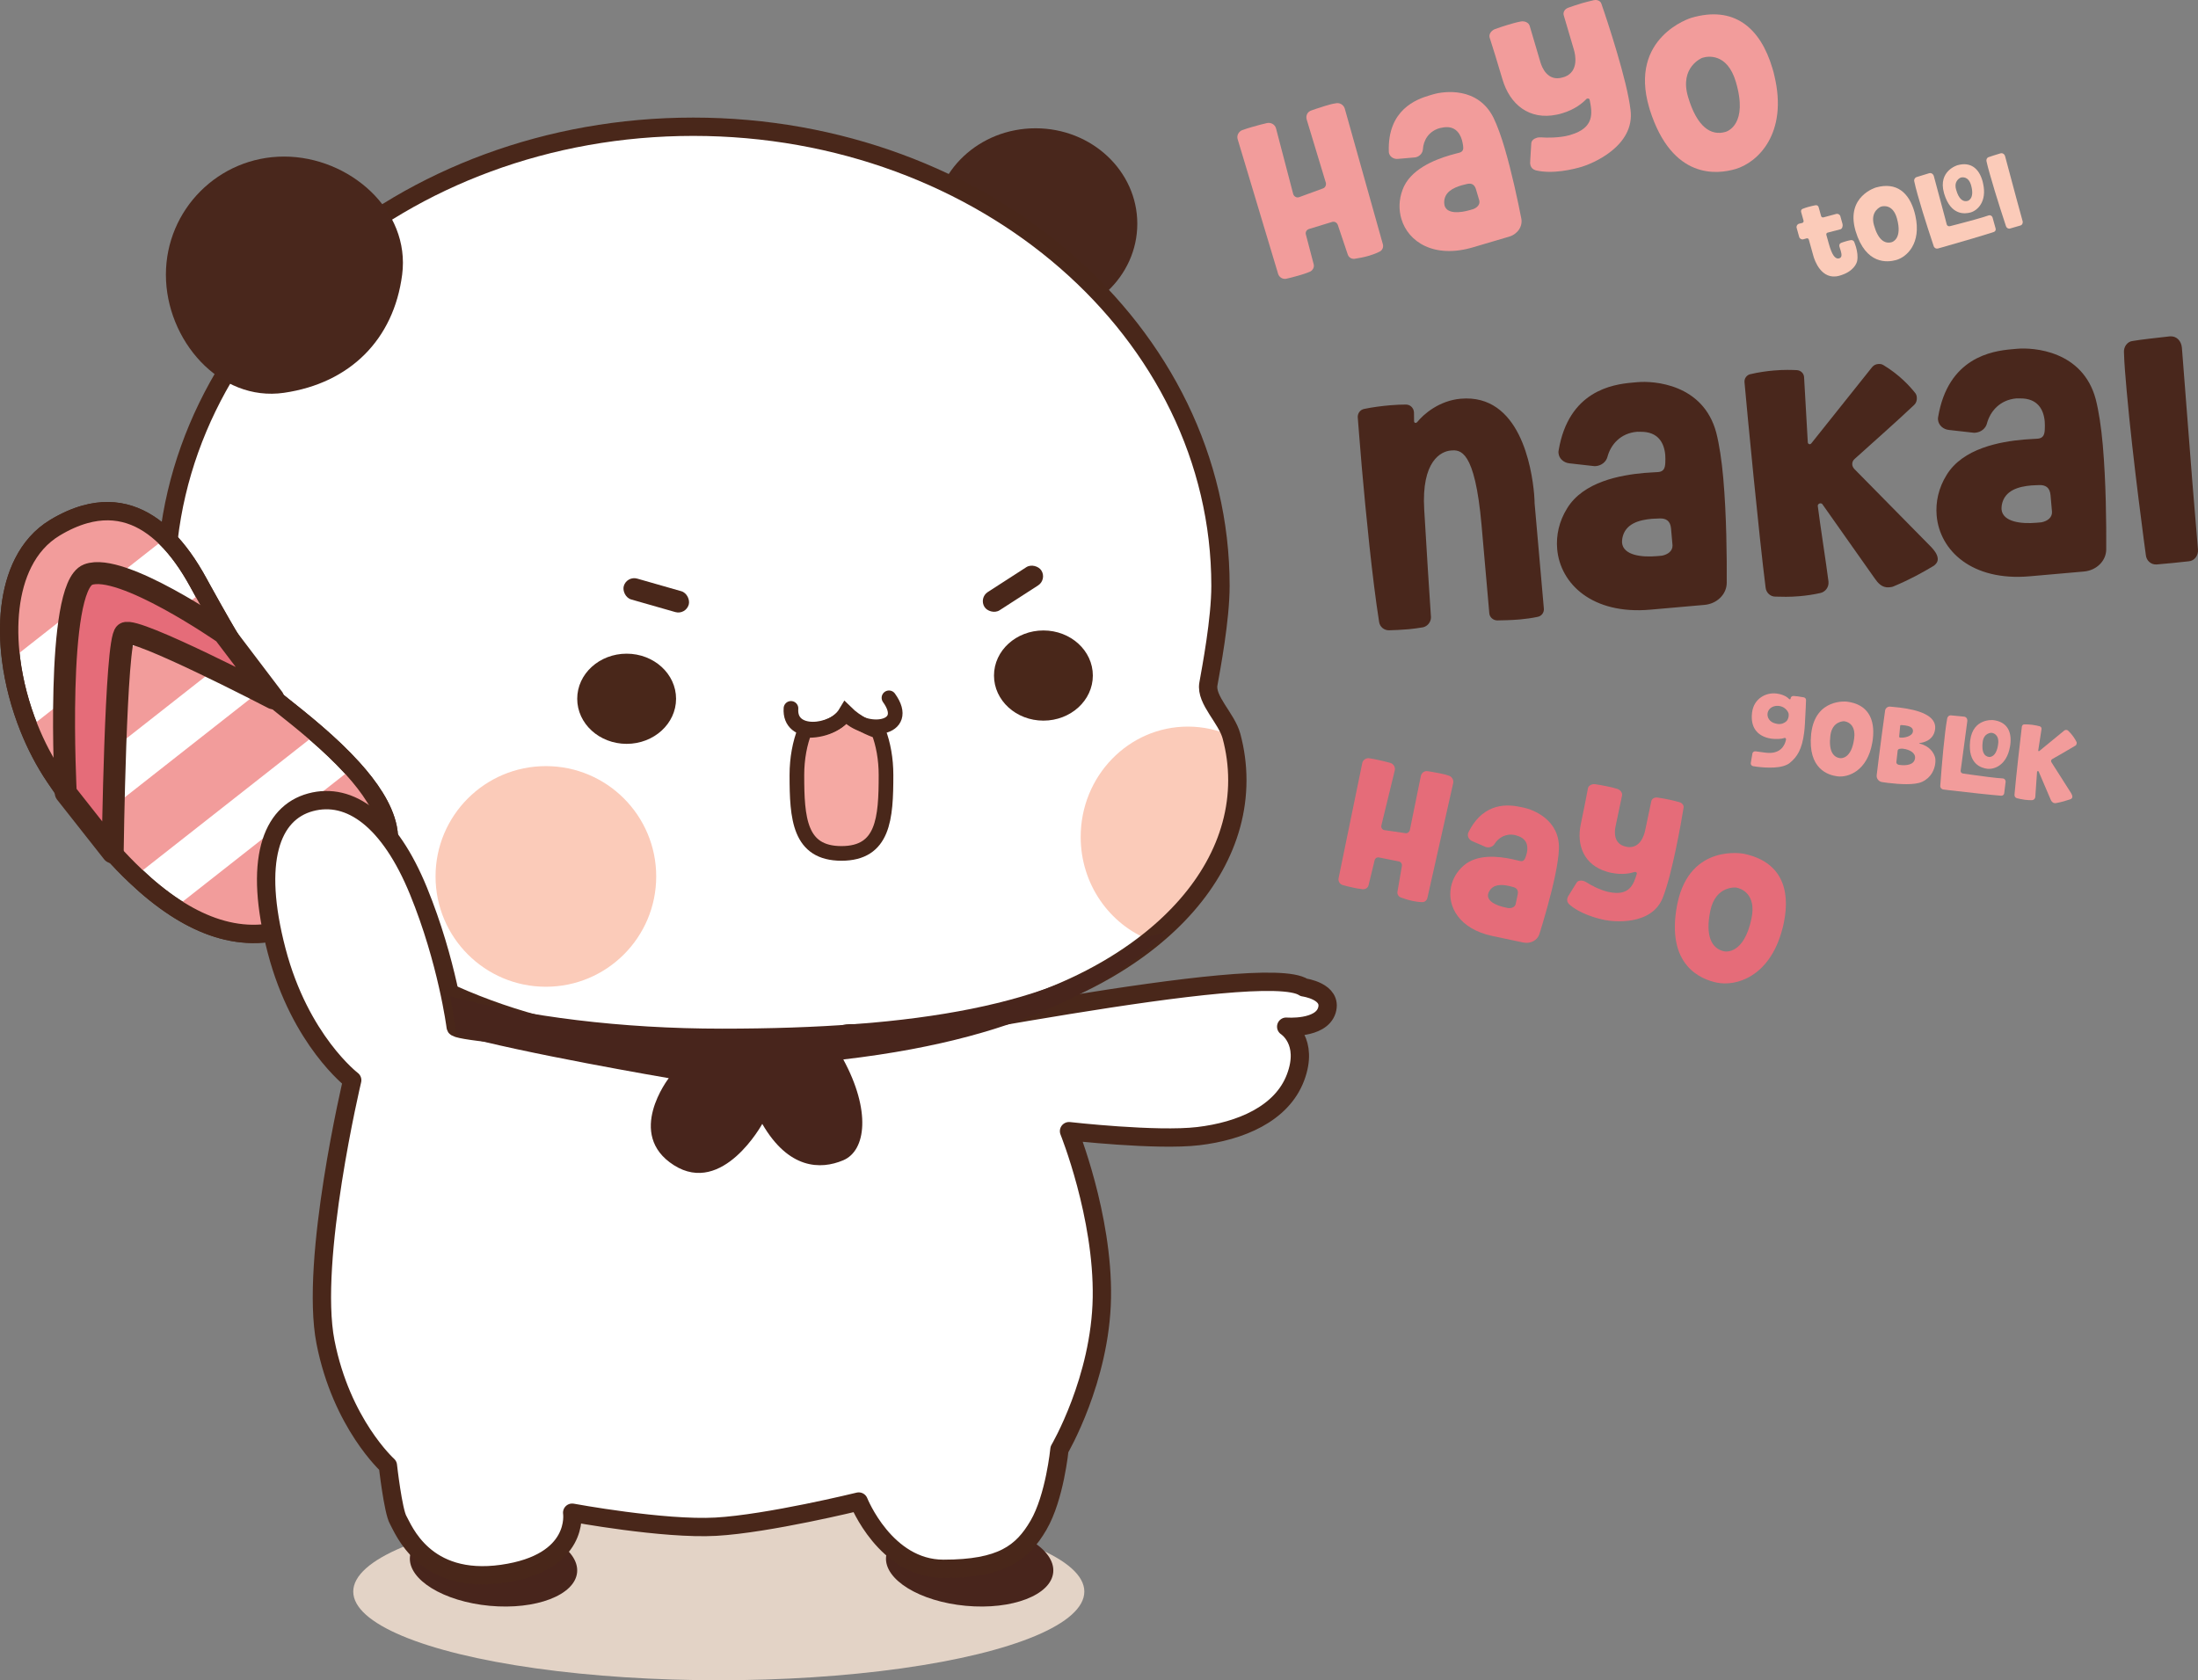 <?xml version="1.0" encoding="UTF-8"?>
<svg id="Layer_2" data-name="Layer 2" xmlns="http://www.w3.org/2000/svg" xmlns:xlink="http://www.w3.org/1999/xlink" viewBox="0 0 11999.82 9173.99">
  <rect x="0" y="0" width="11999.82" height="9173.99" fill="#808080" stroke="none"/>
  <defs>
    <style>
      .cls-1, .cls-2, .cls-3, .cls-4, .cls-5 {
        stroke: #49271a;
      }

      .cls-1, .cls-6 {
        fill: #fff;
      }

      .cls-1, .cls-3 {
        stroke-width: 100px;
      }

      .cls-1, .cls-3, .cls-4, .cls-5 {
        stroke-linecap: round;
        stroke-linejoin: round;
      }

      .cls-2 {
        fill: #f5a9a3;
        stroke-miterlimit: 10;
      }

      .cls-2, .cls-4 {
        stroke-width: 80px;
      }

      .cls-7 {
        clip-path: url(#clippath);
      }

      .cls-8 {
        fill: #f29c9b;
      }

      .cls-9, .cls-5 {
        fill: #e56c79;
      }

      .cls-10 {
        fill: #e3d3c6;
      }

      .cls-11 {
        fill: #fbcbb9;
      }

      .cls-12 {
        fill: #49271a;
      }

      .cls-13 {
        fill: #49271c;
      }

      .cls-14 {
        fill: #48251c;
      }

      .cls-3, .cls-4 {
        fill: none;
      }

      .cls-5 {
        stroke-width: 120px;
      }
    </style>
    <clipPath id="clippath">
      <path class="cls-1" d="M6755.16,4259.8c0,331.38-178.54,635.47-476.27,873.51-388.01,310.35-978.35,508.46-1639.59,508.46-62.23,0-176.62,76.86-237.43,73.4-215.08,44.67-386.68-10.26-617.41-10.26-1589.88,0-2878.72-1122.18-2878.72-2506.46S2194.58,692,3784.46,692s2878.66,1122.18,2878.66,2506.46c0,184.07-50.55,448.94-66.01,536.36s99.48,185.53,126.05,284.34c21.02,78.15,32,158.55,32,240.65Z"/>
    </clipPath>
  </defs>
  <g id="Layer_2-2" data-name="Layer 2">
    <ellipse class="cls-10" cx="3924.18" cy="8689.87" rx="1995.64" ry="484.12"/>
    <ellipse class="cls-13" cx="5653.68" cy="1221.6" rx="555.32" ry="521.2"/>
    <ellipse class="cls-14" cx="5293.95" cy="8542.77" rx="226.24" ry="458.29" transform="translate(-3701.53 13024.53) rotate(-84.7)"/>
    <ellipse class="cls-14" cx="2694.47" cy="8542.77" rx="226.24" ry="458.29" transform="translate(-6060.76 10436.18) rotate(-84.7)"/>
    <g>
      <path class="cls-6" d="M6755.16,4259.8c0,331.38-178.54,635.47-476.27,873.51-388.01,310.35-978.35,508.46-1639.59,508.46-62.23,0-176.62,76.86-237.43,73.4-215.08,44.67-386.68-10.26-617.41-10.26-1589.88,0-2878.72-1122.18-2878.72-2506.46S2194.58,692,3784.46,692s2878.66,1122.18,2878.66,2506.46c0,184.07-50.55,448.94-66.01,536.36s99.48,185.53,126.05,284.34c21.02,78.15,32,158.55,32,240.65Z"/>
      <g class="cls-7">
        <path class="cls-11" d="M6755.16,4259.8c0,331.38-178.54,635.47-476.27,873.51-221.46-85.81-378.98-305.86-378.98-563.82,0-332.66,261.96-602.35,585.14-602.35,84.78,0,165.37,18.6,238.11,52.02,21.02,78.15,32,158.55,32,240.65Z"/>
      </g>
      <path class="cls-3" d="M6755.16,4259.8c0,331.38-178.54,635.47-476.27,873.51-388.01,310.35-978.35,508.46-1639.59,508.46-62.23,0-176.62,76.86-237.43,73.4-215.08,44.67-386.68-10.26-617.41-10.26-1589.88,0-2878.72-1122.18-2878.72-2506.46S2194.58,692,3784.46,692s2878.66,1122.18,2878.66,2506.46c0,184.07-50.55,448.94-66.01,536.36s99.48,185.53,126.05,284.34c21.02,78.15,32,158.55,32,240.65Z"/>
    </g>
    <circle class="cls-11" cx="2980.17" cy="4785.25" r="602.33"/>
    <ellipse class="cls-12" cx="5696.47" cy="3688.42" rx="269.83" ry="246.17"/>
    <ellipse class="cls-12" cx="3421.11" cy="3815.21" rx="269.83" ry="246.17"/>
    <rect class="cls-12" x="5345.67" y="3155.47" width="368.86" height="118.52" rx="59.26" ry="59.26" transform="translate(-859.68 3510.15) rotate(-32.82)"/>
    <path class="cls-1" d="M1863.6,4893.88c-165.66,147.91-329.07,206.8-485.55,205.16-148.4-1.52-290.54-57.49-422.41-143.54-75.54-49.28-147.67-108.41-215.67-172.95-91.7-86.84-175.93-183.34-250.86-278.39-53.96-68.43-103.13-136.06-146.76-198.78-15.01-21.63-29.41-42.66-43.09-62.9-55.3-81.8-102.76-172.77-140.87-268-48.56-120.99-82.1-248.91-97.96-373.98-24.79-195.44-6.38-383.76,65.93-527.24,40.29-79.97,97.29-146.03,172.89-191.61,57.55-34.7,112.18-58.64,164.08-73.17,178.12-49.89,323.9,10.88,442.41,127.8,66.97,66,125.25,149.92,175.69,241.99,9.24,16.89,18.29,33.36,27.22,49.47,73.65,133.33,135.82,241.14,188.45,327.43,55,90.24,99.6,156.97,136.12,204.67,.36,.49,.79,.97,1.22,1.52,27.1,33.06,155.39,124.21,294.13,244.42,66.12,57.31,134.6,121.24,195.68,188.57,94.01,103.73,170.22,215.67,192.58,324.15,28.56,138.74-30.75,271.88-253.23,375.38Z"/>
    <path class="cls-8" d="M905.74,2936.29L60.43,3600.51c-24.79-195.44-6.38-383.76,65.93-527.24l336.97-264.77c178.12-49.89,323.9,10.88,442.41,127.8Z"/>
    <path class="cls-8" d="M1297.1,3555.17l-954.76,750.21c-15.01-21.63-29.41-42.66-43.09-62.9-55.3-81.8-102.76-172.77-140.87-268l950.26-746.74c73.65,133.33,135.82,241.14,188.45,327.43Z"/>
    <path class="cls-8" d="M1728.57,4005.78l-988.61,776.76c-91.7-86.84-175.93-183.34-250.86-278.39l945.34-742.79c27.1,33.06,155.39,124.21,294.13,244.42Z"/>
    <path class="cls-8" d="M2116.83,4518.5l-738.78,580.54c-148.4-1.52-290.54-57.49-422.41-143.54l968.61-761.14c94.01,103.73,170.22,215.67,192.58,324.15Z"/>
    <path class="cls-3" d="M1863.6,4893.88c-165.66,147.91-329.07,206.8-485.55,205.16-148.4-1.52-290.54-57.49-422.41-143.54-75.54-49.28-147.67-108.41-215.67-172.95-91.7-86.84-175.93-183.34-250.86-278.39-53.96-68.43-103.13-136.06-146.76-198.78-15.01-21.63-29.41-42.66-43.09-62.9-55.3-81.8-102.76-172.77-140.87-268-48.56-120.99-82.1-248.91-97.96-373.98-24.79-195.44-6.38-383.76,65.93-527.24,40.29-79.97,97.29-146.03,172.89-191.61,57.55-34.7,112.18-58.64,164.08-73.17,178.12-49.89,323.9,10.88,442.41,127.8,66.97,66,125.25,149.92,175.69,241.99,9.24,16.89,18.29,33.36,27.22,49.47,73.65,133.33,135.82,241.14,188.45,327.43,55,90.24,99.6,156.97,136.12,204.67,.36,.49,.79,.97,1.22,1.52,27.1,33.06,155.39,124.21,294.13,244.42,66.12,57.31,134.6,121.24,195.68,188.57,94.01,103.73,170.22,215.67,192.58,324.15,28.56,138.74-30.75,271.88-253.23,375.38Z"/>
    <rect class="cls-12" x="3398.06" y="3191.42" width="368.86" height="118.52" rx="59.26" ry="59.26" transform="translate(6134.08 7360.49) rotate(-164.05)"/>
    <path class="cls-2" d="M4837.13,4231.79c0,236.27-13.13,427.76-243.26,427.76s-243.32-191.49-243.32-427.76c0-91.15,16.23-175.63,43.88-245.02,67.24,6.98,176.42-17.35,223.63-97.41,59.92,59.28,132.86,87.94,178.24,105.13,25.83,67.88,40.84,149.49,40.84,237.31Z"/>
    <path class="cls-4" d="M4318.27,3867.73c-11.51,158.98,228.62,133.71,299.79,27.67,102.15,120.83,362.06,90.63,235.22-85.33"/>
    <path class="cls-13" d="M2195.54,1499.74c-45.87,353.86-284.54,592.52-644.9,644.9-352.46,51.23-644.9-288.73-644.9-644.9s288.73-644.9,644.9-644.9,690.69,291.69,644.9,644.9Z"/>
    <path class="cls-1" d="M2487.69,5605.56c-18.29,41.57,1424.46,142.11,1990.16,105.21,318.51-20.77,2419.71-469.57,2640.21-319.72,0,0,158.22,21.29,125.75,125.75-32.47,104.46-221.9,88.76-221.9,88.76,0,0,126.11,79.02,50.72,278.04-75.39,199.02-301.54,292.49-530.71,319.63s-705.6-27.14-705.6-27.14c0,0,186.64,461.89,179.28,908.88-7.36,446.99-231.51,828.25-231.51,828.25,0,0-25.79,262.41-114.46,414.43-88.68,152.01-202.23,237.97-518.93,237.97s-462.38-367.37-462.38-367.37c0,0-494.16,121.3-779.87,137.4-285.71,16.1-784.71-76.46-784.71-76.46,0,0,44.27,273.64-382.29,334-426.56,60.36-539.24-245.47-567.4-293.76-28.17-48.29-56.34-297.79-56.34-297.79,0,0-253.11-227.93-340.64-674.26-87.53-446.33,145.89-1429.72,145.89-1429.72,0,0-284.15-216.25-412.53-706.44-128.38-490.19-30.97-752.46,184.95-810.82,215.92-58.36,431.84,99.34,589.4,484.42s202.95,740.74,202.95,740.74Z"/>
    <path class="cls-14" d="M4603.96,5784.6c151.13,278.14,124.76,497.22,0,550.21-124.82,52.99-299.29,48.8-442.41-198.54,0,0-215.55,394.82-482.15,225.76-266.54-169-28.32-475.34-28.32-475.34,0,0-804.41-137.04-1159.73-237.73-6.68-53.3-22.73-147.49-33.48-209.17,419.49,111.27,931.36,176.6,1483.76,176.6,1050.59,0,1823.43-125.97,2278.21-490.21,18.6-11,153.05-32.1,164.78-41.76-291.46,250.24-717.46,576.17-1780.66,700.18Z"/>
    <path class="cls-5" d="M615.16,4654.11s15.12-1159.22,68.48-1196.57c53.36-37.35,808.31,355.2,808.31,355.2l-269.33-355.2s-560.32-389.56-741.76-320.18c-181.44,69.37-121.9,1191.76-121.9,1191.76l256.2,324.99Z"/>
    <g>
      <path class="cls-8" d="M7341.73,592.99l207.76,739.97c4.68,15.86-1.98,33.75-18.34,41.23-18.45,9.43-38.83,16.77-57.14,22.17-30.51,9-58.44,13.26-78.68,16.59-16.59,2.24-32.75-7.58-37.79-24.66l-54-160.51c-5.18-13.06-17.83-19.94-31.25-15.98l-125.34,38.31c-13.42,3.96-21.52,16.97-17.56,30.39l42.3,161.31c5.04,17.09-4.42,34.47-20.79,41.95-21.24,8.92-43.21,15.41-62.74,21.17-25.63,7.56-50.39,13.55-67.84,17.37-17.81,2.6-35.55-8.08-41.81-24.8l-221.9-738.45c-5.76-19.53,6.28-41.65,25.45-48.64,17.95-6.62,37.47-12.38,55.77-17.78,29.29-8.64,57.72-15.71,78.82-20.61,21.11-4.9,43.23,7.14,49.36,27.89l.72,2.44,93.46,357.14c3.6,12.2,16.96,21.52,30.39,17.56l2.44-.72,129.28-47.44c12.2-3.6,18.72-17.47,16.34-30.03l-104.72-345.86c-6.48-21.97,4.34-43.73,26.3-50.21,0,0,37.11-13.61,74.94-24.77,19.53-5.76,39.05-11.52,54.41-13.41,21.97-6.48,45.68,6.42,52.16,28.38Z"/>
      <path class="cls-8" d="M8214.5,808.49c39.25,133.02,73.15,292.83,90.9,384.43,8.58,42.57-19.88,85.47-66.26,99.15l-197.7,58.34c-211.12,62.3-353.3-28.4-390.76-155.32-14.77-50.04-13.67-104.75,6.32-158.41,40.11-111.33,173.18-163.87,259.83-189.44,20.75-6.12,38.19-9.95,51.61-13.91,19.53-5.76,22.03-19.77,19.07-38.79-1.66-10.12-3.32-20.24-6.2-30.01-12.96-43.93-43.87-81.24-108.77-67.39-4.88,1.44-10.12,1.66-13.79,2.74-59.8,17.65-87.68,67-90.58,115.62-1.06,18.88-15.76,36.49-35.29,42.25-3.66,1.08-7.32,2.16-11.34,2.02l-89.24,7.76c-21.83,2.46-42.73-9.94-48.49-29.47-1.08-3.66-1.8-6.1-1.66-10.12-7.75-228.55,150.46-285.85,222.46-307.1l19.52-5.76c58.58-17.29,244.67-43.02,329.7,128.23,20.29,41.77,41.6,100.49,60.68,165.17Zm-156.4,225.25c-8.64-29.29-27.39-34.37-49.72-29.1-8.54,2.52-18.67,4.18-28.43,7.06-46.37,13.68-96.33,37.71-95.49,94.51,.58,6.46,.8,11.7,2.24,16.59,13.68,46.37,84.77,39.99,139.68,23.78l18.3-5.4c21.25-8.92,36.31-25.31,31.41-46.42l-18.01-61.02Z"/>
      <path class="cls-8" d="M8233.94,135.02c21.97-6.48,45.15-13.33,69.06-17.73,21.47-3.68,42.87,5.92,48.27,24.23l58.34,197.7c7.92,26.85,38.52,108.03,121.5,83.54l12.2-3.6c77.16-30.73,57.33-120.4,49.05-148.46l-55.46-187.93c-4.68-15.86,6-33.61,23.95-40.23,19.16-6.98,46.87-16.49,77.38-25.49,19.52-5.76,41.85-11.02,62.96-15.92,18.66-4.18,36.91,3.7,41.59,19.56,16.49,46.87,51.84,153.19,85.33,266.68,32.77,111.05,63.68,229.29,73.67,312.57,25.67,199.38-212.78,294.95-266.47,310.8-46.37,13.68-157.65,41.22-250.29,19.47-15.95-4.58-25.29-13.76-29.25-27.19-2.52-8.54-2.6-17.81-1.46-27.43l5.66-93.21c.92-14.86,13.76-25.29,30.85-30.33,7.32-2.16,16.59-2.24,24.63-1.96,27.29,2.56,97.73,3,150.57-11.27l8.54-2.52c131.8-38.9,118.51-119.88,104.09-191.24l-.36-1.22c-1.44-4.88-7.41-7.1-12.29-5.66-2.44,.72-3.66,1.08-5.74,3.02-19.22,20.27-61.56,56.64-131.12,77.16-9.76,2.88-19.52,5.76-30.87,7.78-148.82,30.65-254.96-54.77-295.65-192.67-28.09-95.19-54.88-181.47-69.43-226.27l-.72-2.44c-5.04-17.09,7.72-36.77,27.75-45.34,20.39-7.34,45.65-16.13,73.72-24.41Z"/>
      <path class="cls-8" d="M9676.76,373.83c3.6,12.2,7.56,25.63,10.3,39.41,75.61,314.65-89.76,473.56-211.79,509.58-98.85,29.17-345.54,60.84-467.88-322.26l-3.6-12.21c-114.16-386.85,229.26-490.85,229.26-490.85,233.09-68.79,377.81,53.01,443.72,276.33Zm-199.84,73.57c-47.9-162.31-157.81-139.16-179.78-132.68l-4.88,1.44s-124.53,50.02-76.63,212.32c48.98,165.97,125.78,214.94,205.1,191.53,9.76-2.88,124.26-41.98,56.19-272.62Z"/>
    </g>
    <g>
      <path class="cls-9" d="M7933.59,4275.7l-140.79,626.74c-2.85,13.53-14.85,24.04-29.85,23.05-17.31-.39-35.22-3.07-50.83-6.36-26.01-5.48-48.25-13.43-64.46-19.02-13.09-4.93-21.08-18.57-18.01-33.14l23.97-139.49c1.37-11.67-5.2-21.74-16.65-24.16l-107.4-21.55c-11.44-2.41-22.56,3.94-24.98,15.38l-32.89,135.44c-3.07,14.57-16.93,23.6-31.94,22.61-19.17-1.87-37.9-5.81-54.55-9.32-21.85-4.61-42.44-10.03-56.79-14.14-14.13-5.15-22.95-20.05-20.91-34.84l129.79-631.24c3.51-16.65,21.15-28.15,38.02-25.68,15.83,2.25,32.47,5.76,48.08,9.05,24.97,5.26,48.69,11.35,66.16,16.12,17.47,4.77,28.97,22.41,25.24,40.1l-.44,2.08-72.97,299.79c-2.19,10.4,3.94,22.56,15.38,24.98l2.08,.44,113.92,16.41c10.4,2.19,20.7-5.42,23.94-15.6l60.21-295.96c3.95-18.73,20.55-30.45,39.27-26.5,0,0,32.7,4.72,64.95,11.52,16.65,3.51,33.3,7.02,45.34,11.73,18.73,3.95,31.05,22.85,27.1,41.57Z"/>
      <path class="cls-9" d="M8490.07,4780.53c-23.91,113.42-62.39,244.42-85.68,318.85-10.58,34.72-48.54,54.98-88.08,46.64l-168.57-35.53c-180.01-37.94-248.61-161.08-225.8-269.3,8.99-42.66,31.51-82.48,67.5-114.01,73.68-65.98,192.41-51.82,266.29-36.25,17.69,3.73,32.04,7.84,43.48,10.25,16.65,3.51,24.04-5.8,29.42-20.97,2.79-8.1,5.59-16.21,7.34-24.54,7.9-37.46-.04-77.17-53.27-92.73-4.16-.88-8.1-2.8-11.23-3.45-50.99-10.75-91.08,14.49-112.51,49.1-8.27,13.47-26.07,20.59-42.72,17.08-3.12-.66-6.24-1.32-9.15-3.01l-68.73-29.7c-17.03-6.85-27.49-24.27-23.98-40.92,.66-3.12,1.1-5.2,2.79-8.1,84.99-171.19,224.1-150.56,285.49-137.62l16.65,3.51c49.95,10.53,197.04,65.44,191.64,225.15-1.65,38.78-9.28,90.42-20.9,145.57Zm-204.42,103.63c5.26-24.97-6.51-36.15-25.02-41.14-7.28-1.54-15.39-4.33-23.71-6.09-39.54-8.33-85.82-10.48-107.74,31.63-2.14,4.98-4.05,8.93-4.93,13.09-8.33,39.54,46.49,63.05,93.31,72.92l15.61,3.29c19.17,1.87,36.75-4.21,41.52-21.68l10.97-52.03Z"/>
      <path class="cls-9" d="M8771.6,4292.86c18.73,3.95,38.5,8.12,57.83,14.36,17.25,5.81,29.19,21.37,25.9,36.97l-35.53,168.57c-4.83,22.89-14.54,94.75,56.22,109.66l10.4,2.19c68.95,8.01,89.95-65.81,94.99-89.74l33.78-160.25c2.85-13.53,17.75-22.34,33.58-20.09,16.87,2.47,41.02,6.47,67.04,11.95,16.65,3.51,35.16,8.5,52.63,13.27,15.39,4.33,25.68,17.37,22.83,30.89-6.47,41.02-22.65,133.25-43.05,230.02-19.96,94.69-44.14,193.93-69.84,259.15-60.23,156.84-273.55,132.53-319.33,122.88-39.54-8.33-132.31-32.24-191.83-84.99-9.91-9.7-13.14-20.16-10.73-31.6,1.54-7.28,5.15-14.13,9.81-20.75l41.15-66.32c6.57-10.57,20.16-13.14,34.73-10.07,6.24,1.32,13.09,4.93,18.89,8.33,19.06,12.71,70.7,40.98,115.22,51.45l7.28,1.53c112.38,23.69,134.74-41.15,152.45-99.37l.22-1.04c.88-4.16-2.63-8.16-6.79-9.04-2.08-.44-3.12-.66-5.42-.05-22.18,7.28-67.76,17.23-127.07,4.73-8.32-1.75-16.65-3.51-25.79-6.52-121.63-36.5-165.81-141.45-141.03-259.04,17.11-81.17,31.64-155.26,38.71-193.98l.44-2.08c3.07-14.57,20.27-23.98,38.4-22.34,17.91,2.69,39.98,6.25,63.91,11.3Z"/>
      <path class="cls-9" d="M9738.14,5041.02c-2.19,10.4-4.61,21.85-8.06,33.08-69.24,261.45-253.93,312.73-357.98,290.79-84.29-17.77-278.32-92.35-216.29-422.7l2.19-10.41c69.52-329.86,363.4-270.09,363.4-270.09,198.75,41.89,256.88,188.9,216.74,379.33Zm-176.19-25.18c29.17-138.4-60.86-164.98-79.59-168.93l-4.16-.88s-111.45-12.62-140.62,125.77,7.24,208.01,74.87,222.27c8.32,1.75,108.06,18.43,149.51-178.24Z"/>
    </g>
    <g>
      <path class="cls-13" d="M8393.96,3368.13c-30.74,6.39-63.47,11.11-96.35,14-49.33,4.34-95.33,4.7-122.9,5.29-22.08,.1-41.96-16.56-43.89-38.48l-42.27-480.51c-36.64-416.55-117.35-413.14-168.51-408.64-51.15,4.5-160.89,54.66-144.58,323.87,11.07,188.67,28.99,476.15,36.81,585.93,.42,25.74-17.74,49.44-43,55.34-25.42,4.08-50.83,8.15-78.24,10.56-40.19,3.54-78.72,5.08-108.12,5.83-25.73,.42-49.43-17.75-53.67-44.99-37.17-234.24-72.49-593.84-94.83-847.79-10.61-120.58-17.3-217.58-21.8-268.73-1.93-21.93,12.75-43.47,36.34-47.38,45.19-9.5,96.19-15.82,141.86-19.84,32.89-2.89,64.11-3.8,84.36-3.74,23.91-.26,42.12,18.39,44.05,40.31l.32,3.65,.52,47.82c.48,5.48,4.46,8.81,8.11,8.49,3.66-.32,7.15-2.47,8.82-4.46,34.83-43.57,120.39-117.38,237.32-127.66,323.38-28.45,388.45,376.41,401.15,520.74,2.73,31.05,2.51,49.49,2.51,49.49l50.63,575.51c1.93,21.92-12.9,41.64-34.67,45.4Z"/>
      <path class="cls-13" d="M9408.22,2612.42c17.52,199.14,19.82,434.61,18.76,569.1-.02,62.6-52.47,115.09-121.9,121.19l-295.98,26.04c-316.07,27.8-491.09-140.92-507.81-330.92-6.59-74.91,10.57-151.9,54.12-222.02,88.43-145.87,291.45-182.13,421.17-193.55,31.06-2.73,56.8-3.16,76.9-4.92,29.23-2.57,36.76-21.64,38-49.37,.54-14.77,1.08-29.55-.2-44.17-5.79-65.77-38.82-127.31-134.46-126.26-7.31,.64-14.77-.54-20.26-.06-89.52,7.87-143,69.66-160.97,137.52-6.88,26.38-32.68,47.06-61.92,49.63-5.48,.48-10.96,.96-16.6-.38l-128.31-14.49c-31.54-2.75-57.55-26.24-60.12-55.47-.48-5.48-.8-9.13,.54-14.77,54.25-325.13,294.13-360.96,401.92-370.45l29.23-2.57c87.69-7.71,357.97,9.02,429.27,275.23,16.75,64.81,30.1,153.85,38.62,250.68Zm-285.24,273.64c-3.86-43.85-28.9-56.37-61.94-55.31-12.79,1.13-27.57,.58-42.18,1.86-69.43,6.11-146.86,25.81-161.88,106.3-1.02,9.29-2.21,16.76-1.56,24.07,6.11,69.43,108.36,80.69,190.58,73.46l27.4-2.41c32.57-6.55,58.53-25.4,57.62-56.62l-8.04-91.35Z"/>
      <path class="cls-13" d="M10578.9,3048.89c1.29,14.62-4.9,28.05-22.21,40.62-61.21,36.68-127.9,73.85-216.68,111.12-8.82,4.46-17.95,5.26-27.09,6.06-38.37,3.38-61.04-24.09-77.9-48.38l-286.08-405.66c-2.15-3.5-7.8-4.84-11.45-4.52-7.31,.64-14.13,6.77-13.49,14.08,12.65,101.99,46.07,314.46,58.25,410.97l.32,3.65c2.57,29.23-17.27,54.92-44.35,60.98-39.71,9.02-77.92,14.22-114.46,17.43-52.98,4.66-99.14,3.2-130.52,2.28-27.57,.58-51.58-21.24-54.15-50.47-35.72-280.39-101.14-961.38-115.12-1120.33-1.77-20.1,11.41-37.83,29.35-43.09,48.68-11.65,92.38-17.34,130.74-20.71,56.63-4.98,99.14-3.19,126.87-1.95,20.42,1.89,36.48,17.04,38.25,37.14l20.37,357.23c.64,7.31,6.45,10.48,11.93,10,1.83-.16,5.32-2.31,6.99-4.3l331.65-415.81c10-11.93,20.64-16.54,33.43-17.67,10.96-.96,20.26,.06,30.04,6.56,87.52,53.06,142.63,114.49,171.59,150.61,6.12,6.82,8.75,15.8,9.56,24.94,1.29,14.61-2.91,29.72-13.07,39.81-78.09,74.99-255.73,232.38-325.65,295.61-10.32,8.27-14.84,19.71-13.71,32.5,.64,7.31,5.1,16.13,11.23,22.95l420.51,426.98c14.24,15.32,32.77,37.62,34.86,61.37Z"/>
      <path class="cls-13" d="M11480.02,2430.17c17.52,199.14,19.82,434.61,18.76,569.1-.02,62.6-52.47,115.09-121.9,121.19l-295.98,26.04c-316.07,27.8-491.09-140.92-507.81-330.92-6.59-74.91,10.57-151.9,54.12-222.02,88.43-145.87,291.45-182.13,421.17-193.55,31.06-2.73,56.8-3.16,76.9-4.92,29.23-2.57,36.76-21.64,38-49.37,.54-14.77,1.08-29.55-.2-44.17-5.79-65.77-38.82-127.31-134.46-126.26-7.31,.64-14.77-.54-20.26-.06-89.52,7.87-143,69.66-160.97,137.52-6.88,26.38-32.68,47.06-61.92,49.63-5.48,.48-10.96,.96-16.6-.38l-128.31-14.49c-31.54-2.75-57.55-26.24-60.12-55.47-.48-5.48-.8-9.13,.54-14.77,54.25-325.13,294.13-360.96,401.92-370.45l29.23-2.57c87.69-7.71,357.97,9.02,429.27,275.23,16.75,64.81,30.1,153.85,38.62,250.68Zm-285.24,273.64c-3.86-43.85-28.9-56.37-61.94-55.31-12.79,1.13-27.57,.58-42.18,1.86-69.43,6.11-146.86,25.81-161.88,106.3-1.02,9.29-2.21,16.76-1.56,24.07,6.11,69.43,108.36,80.69,190.58,73.46l27.4-2.41c32.57-6.55,58.53-25.4,57.62-56.62l-8.04-91.35Z"/>
      <path class="cls-13" d="M11950.04,3064.53c-61.95,7.29-122.25,12.59-175.23,17.26-31.06,2.73-57.06-20.76-59.8-51.81,0,0-71.86-523.93-104.48-894.81-7.07-80.39-13.34-151.64-14.83-210.43-2.73-31.06,18.6-60.55,47.84-63.12,43.53-7.51,125.58-16.57,202.15-25.15,36.54-3.21,62.87,23.93,66.24,62.3,0,0,56.01,720.49,56.18,722.31l31.44,378.35c2.89,32.89-18.45,62.38-49.51,65.12Z"/>
    </g>
    <g>
      <path class="cls-8" d="M9849.8,3998.2c-11.53,93.56-38.7,134.95-78.85,167.38-40.15,32.43-127.75,27.14-178.45,20.9-8.46-1.04-15.62-2.53-21.66-3.28-8.38-1.65-13.6-9.03-12.63-16.88l8.96-52.82c1.5-7.17,8.88-12.38,17.33-11.34,12.07,1.49,24.06,3.58,52.44,7.07l3.02,.37c81.49,10.05,105.02-41.6,110.47-70.95l.15-1.2c.52-4.23-2.05-8.21-6.28-8.74-1.2-.15-2.48,.3-3.77,.76-15.45,6.06-46.76,6.49-69.7,3.67-6.65-.82-12-2.1-16.75-3.29-61.28-14.91-98.09-59.28-89.11-137.21l.3-2.42c9.37-76.06,75.54-110.79,132.89-103.73,39.83,4.91,61.14,21.02,70.36,30.73,.53,.68,1.13,.75,2.34,.9,1.8,.23,4.37-.68,4.66-3.1l.37-3.01c.89-7.25,7.67-12.55,15.6-12.18,7.93,.37,15.77,1.34,23.62,2.3,12.66,1.56,24.06,3.57,32.44,5.22,7.17,1.5,12.54,7.68,12.25,15-.12,15.92-1.95,50.62-6.04,128.55-.88,17.05-2.2,32.82-3.99,47.31Zm-84.8-87.67c.82-6.64,.5-14.04-1.92-19.23-6.66-15.53-24.05-33.61-50.61-36.88-4.82-.59-10.34-.65-16.52-.19-27.98,3.29-43.71,21.57-46.17,41.49-2.68,21.73,10.87,46.07,41.73,54.16,4.76,1.2,8.9,2.33,13.13,2.85,22.34,2.75,37.48-5.8,47.05-13.82,6.85-5.89,11.89-16.91,13.31-28.39Z"/>
      <path class="cls-8" d="M10224.42,4036.4c-.74,6.04-1.56,12.68-2.99,19.25-26.74,152.35-129.49,190.55-189.86,183.11-48.89-6.02-163.09-39.09-143.81-230.36l.75-6.04c23.58-191.35,193.95-171.58,193.95-171.58,115.3,14.21,155.57,95.16,141.95,205.62Zm-101.62-5.78c9.89-80.29-42.71-91.06-53.57-92.4l-2.41-.3s-64.13-1.77-74.03,78.5c-10.11,82.1,14.24,118.19,53.48,123.02,4.83,.6,62.47,5.25,76.53-108.83Z"/>
      <path class="cls-8" d="M10565.4,4168.49c-4.09,33.21-21.74,76.99-71.8,100.24-39.64,18.4-121.81,13.79-187.6,5.68-11.47-1.42-21.66-3.28-31.92-4.55-18.04-2.84-30.66-19.71-28.43-37.82l12.94-105.03c6.26-50.71,22.34-171.29,32.84-246.6,1.64-13.27,13.24-22.87,26.67-22.44,17.58,1.55,35.76,3.18,53.27,5.34,103.22,12.72,200.59,43.11,193.47,115.77l-.23,1.81c-7.66,62.17-64.9,74.11-86.62,76.34l-.67,.53c-.08,.61,.45,1.28,1.05,1.36,58.79,15.21,78.25,51.31,85.75,74.91,2.12,7.61,3.05,19.99,1.26,34.47Zm-191.59,8.26c30.78,3.8,76.49,.85,81.1-36.57l.23-1.82c2.36-29.12-32.29-46.26-63.68-50.13l-4.23-.52c-8.53-.44-25.66-.71-27,10.16l-7.13,62.85c-1.04,8.45,6.81,14.33,14.66,15.29l6.04,.74Zm-5.48-154.49c-.37,3.02,3.1,4.68,6.12,5.05,21.2,2,65.7-6.01,69.12-33.77l.22-1.81c.87-21.95-24.04-28.7-44.56-31.23-7.85-.97-14.49-1.79-19.39-1.77-3.01-.37-5.66,1.13-6.03,4.16l-5.48,59.38Z"/>
      <path class="cls-8" d="M10924.87,4344.55c-32.81-2.21-198.58-19.57-284.3-30.14l-30.79-3.79c-10.86-1.34-18.27-10.84-17-21.09,0,0,11.92-171.34,26.95-293.27,3.42-27.77,7.15-53.06,10.81-72.82,1.34-10.86,10.23-18.35,21.17-17.61,15.17,1.26,43,4.08,70.24,6.82l1.21,.15c12.07,1.48,18.66,12.71,17.17,24.78,0,0-31.65,236.93-31.73,237.54l-4.47,31.32-.15,1.2c-.97,7.85,4.93,14.71,12.77,15.67,0,0,74.63,11.03,139.22,18.99,31.99,3.95,62.25,7.06,79.3,7.93,8.45,1.04,14.79,9.17,14.36,17.71l-7.81,63.38c-1.04,8.44-9.11,14.2-16.96,13.23Zm50.36-279.36c-.52,4.23-1.64,8.38-2.24,13.21-17.71,98.93-84.5,123.79-123.74,118.96-31.99-3.95-106.57-25.39-93.65-150.04l.52-4.23c15.33-124.35,126.47-111.27,126.47-111.27,74.25,9.15,101.49,61.53,92.64,133.36Zm-66.39-3.28c6.55-53.12-28.77-59.93-35.41-60.74l-1.21-.15s-41.57-.83-47.81,49.87l-.15,1.2c-6.62,53.73,8.81,77.69,34.76,80.89,2.42,.3,40.59,3.78,49.81-71.07Z"/>
      <path class="cls-8" d="M11313.69,4352.03c-.6,4.83-3.53,8.76-10.01,11.63-22.39,7.66-46.6,15.09-77.97,21.03-3.16,.84-6.18,.46-9.2,.09-12.68-1.56-18.14-12.04-21.92-21.08l-64.69-151.37c-.46-1.28-2.2-2.1-3.4-2.25-2.42-.3-5.05,1.21-5.35,3.63-2.96,33.95-6.84,105.17-9.57,137.31l-.15,1.21c-1.19,9.66-9.41,16.62-18.6,16.71-13.51,.17-26.25-.79-38.33-2.28-17.51-2.15-32.37-5.83-42.48-8.3-8.99-1.72-15.26-10.46-14.07-20.11,7.83-93.42,33.77-318.79,40.24-371.31,.82-6.63,6.32-11.48,12.5-11.95,16.6-.4,31.16,.78,43.84,2.34,18.71,2.31,32.37,5.83,41.27,8.15,6.5,2.03,10.65,8.06,9.83,14.69l-18.12,117.27c-.3,2.42,1.36,3.84,3.17,4.07,.61,.08,1.89-.39,2.56-.91l136.35-111.88c4.07-3.18,7.84-3.93,12.06-3.42,3.62,.45,6.57,1.42,9.29,4.21,24.71,23.27,38.33,47.01,45.22,60.73,1.51,2.63,1.74,5.73,1.37,8.75-.59,4.83-3,9.43-7,12.01-30.52,18.91-99.02,57.65-126.08,73.32-3.92,1.97-6.17,5.37-6.69,9.59-.3,2.42,.53,5.58,2.05,8.23l106.81,167.59c3.56,5.95,8.02,14.47,7.06,22.32Z"/>
    </g>
    <g>
      <path class="cls-11" d="M10133.19,1350.6c6.21,22.27,10.79,50.03,5.7,74.81-2.24,10.09-17.34,57.87-97.02,80.08-99.59,27.76-136.35-88.28-141.58-107.03l-25.15-90.22c-1.46-5.28-6.72-8.24-11.99-6.77l-18.16,5.06c-9.38,2.62-19.86-3.31-22.47-12.68l-13.89-49.79c-2.61-9.38,3.3-19.86,12.68-22.47l17.74-4.31c5.85-1.64,8.82-6.88,7.18-12.74l-13.06-46.87c-1.96-7.04,1.09-14.2,7.2-17.16l1.18-.33c9.64-3.94,20.01-7.47,30.55-10.4,15.82-4.41,31.38-7.48,40.33-9.35,0,0,.59-.16,1.34,.27,6.61-1.22,13.09,3.93,14.88,10.37l13.55,48.63c1.47,5.27,6.72,8.23,12.14,7.35l70.48-19.01c9.38-2.61,19.86,3.3,22.48,12.68l11.92,42.76c2.61,9.38-1.67,25.73-11.05,28.34l-70.63,18.42c-5.27,1.47-8.23,6.72-6.75,11.99l13.22,47.45c16.82,60.34,33.77,87.19,57.21,80.65,15.81-4.4,13.59-21.46,8.52-39.62-1.96-7.04-4.5-13.9-6.29-20.34l-1.31-4.69c-2.29-8.2,1.6-16.87,9.65-19.74,6.86-2.55,16.65-5.9,28.38-9.17,8.2-2.28,16.4-4.57,24.93-5.69,7.95-.95,15.44,3.28,17.98,10.15,2.71,7.45,6.82,17.67,10.09,29.39Z"/>
      <path class="cls-11" d="M10452.26,1158.75c1.63,5.86,3.42,12.3,4.63,18.91,33.86,150.94-46.33,225.69-104.92,242.02-47.45,13.22-165.57,26.58-221.28-157.42l-1.64-5.86c-51.76-185.72,113.12-232.93,113.12-232.93,111.9-31.19,180.2,28.07,210.08,135.28Zm-96.06,33.72c-21.71-77.93-74.42-67.65-84.96-64.72l-2.34,.65s-59.89,23-38.17,100.92c22.21,79.68,58.56,103.64,96.64,93.03,4.69-1.31,59.7-19.16,28.83-129.89Z"/>
      <path class="cls-11" d="M10884.55,1266.82c-31.14,10.58-190.86,58.25-274.06,81.43l-29.87,8.33c-10.54,2.93-21.03-2.98-23.81-12.94,0,0-54.84-162.77-87.82-281.12-7.51-26.94-13.79-51.71-17.99-71.38-2.94-10.54,2.39-20.87,12.77-24.39,14.48-4.66,41.27-12.76,67.46-20.7l1.18-.32c11.71-3.26,22.11,4.57,25.38,16.28,0,0,61.83,230.9,61.99,231.48l7.9,30.63,.33,1.18c2.11,7.61,10.18,11.67,17.8,9.55,0,0,73.14-18.49,135.83-35.96,31.05-8.65,60.18-17.41,76.26-23.16,8.2-2.28,17.19,2.79,20.07,10.82l17.14,61.52c2.29,8.2-2.94,16.6-10.56,18.73Zm-60.86-277.25c1.14,4.09,1.71,8.36,3.01,13.04,21.66,98.15-30.44,146.76-68.53,157.37-31.05,8.65-108.13,17.51-144.12-102.53l-1.14-4.09c-33.64-120.7,74-151.33,74-151.33,72.06-20.08,117.34,17.8,136.77,87.53Zm-62.55,22.48c-14.36-51.56-49.59-44.27-56.03-42.47l-1.16,.33s-38.71,15.2-24.98,64.41l.33,1.18c14.53,52.14,37.98,68.33,63.17,61.32,2.35-.65,38.93-12.11,18.68-84.76Z"/>
      <path class="cls-11" d="M11029.99,1231.35c-19.75,6.13-39.09,11.52-56.08,16.25-9.95,2.78-19.86-3.3-22.63-13.26,0,0-55.23-166.44-88.37-285.37-7.19-25.78-13.55-48.63-17.61-67.71-2.78-9.96,2.39-20.87,11.76-23.48,13.73-5.09,39.94-13.02,64.38-20.46,11.71-3.26,21.95,3.98,25.38,16.28,0,0,61.99,231.48,62.15,232.07l33.22,121.45c2.94,10.55-2.22,21.46-12.19,24.24Z"/>
    </g>
  </g>
</svg>